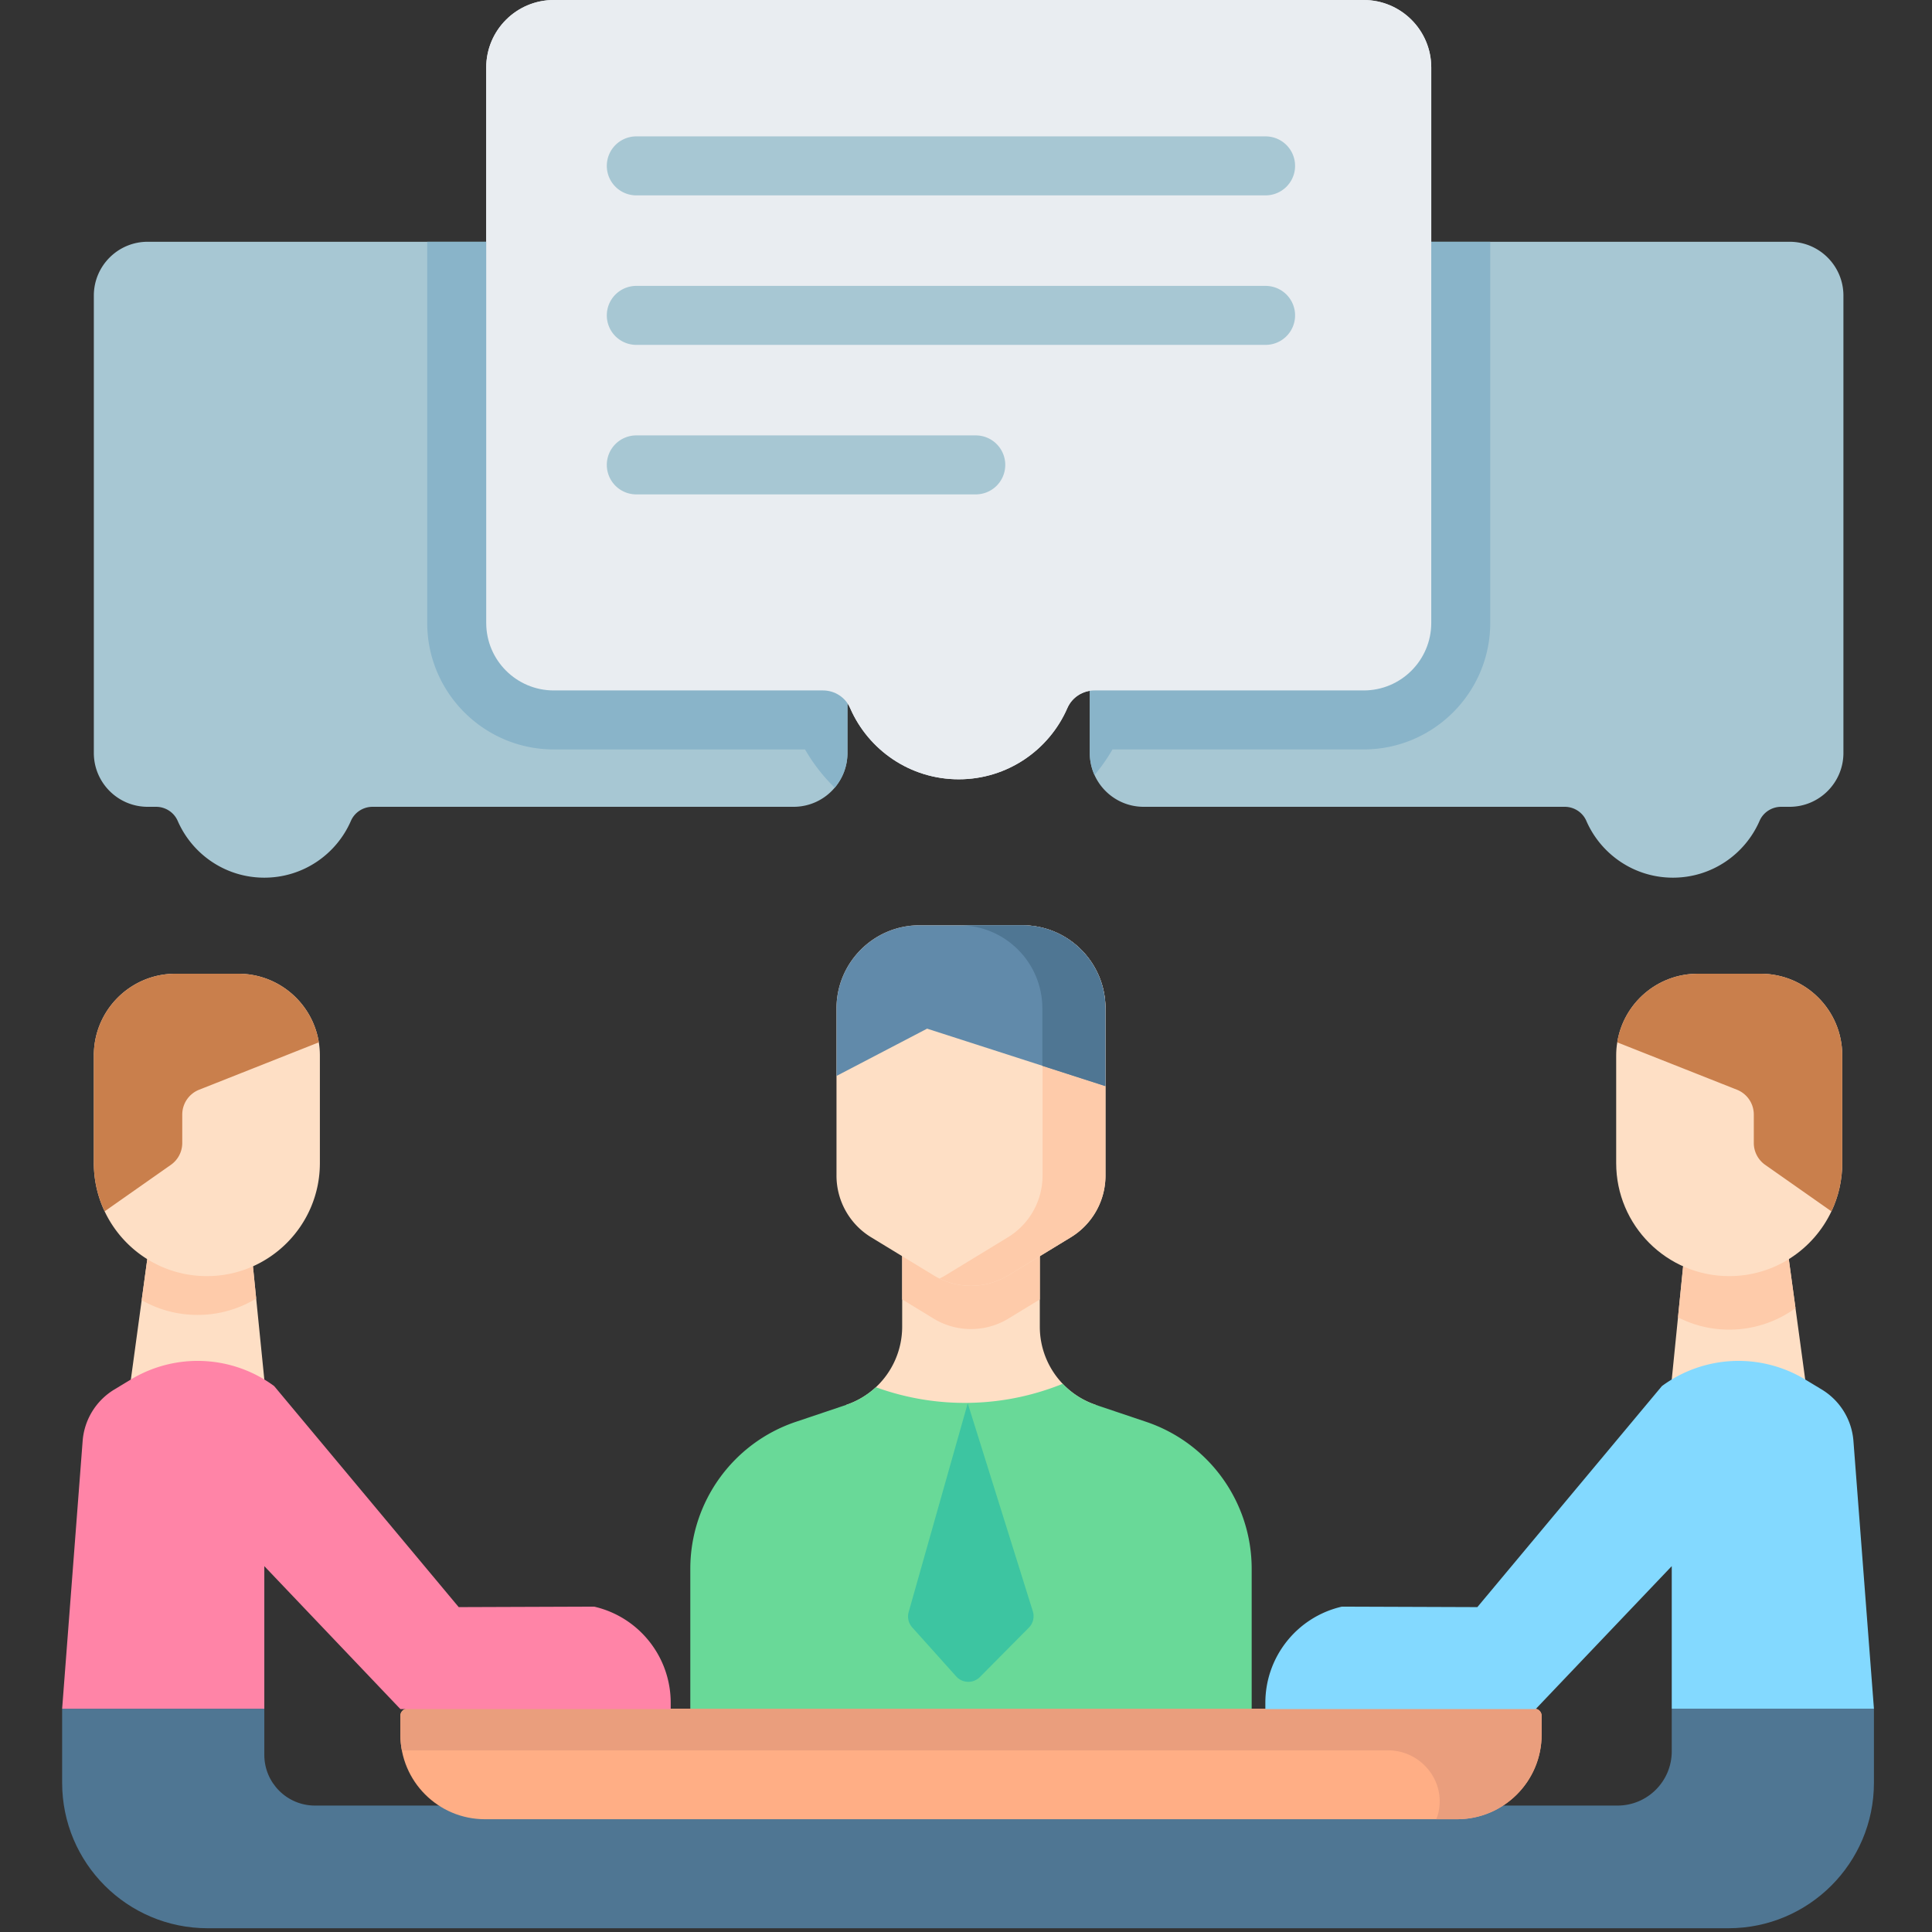 <?xml version="1.0" standalone="no"?><!DOCTYPE svg PUBLIC "-//W3C//DTD SVG 1.1//EN" "http://www.w3.org/Graphics/SVG/1.1/DTD/svg11.dtd"><svg t="1721149536727" class="icon" viewBox="0 0 1024 1024" version="1.1" xmlns="http://www.w3.org/2000/svg" p-id="3864" xmlns:xlink="http://www.w3.org/1999/xlink" width="200" height="200"><rect x="0" y="0" width="1024" height="1024" fill="#333333" stroke="none"/><path d="M886.066 905.663v22.572c0 15.883-12.873 28.758-28.756 28.758H166.955c-14.839 0-26.862-12.033-26.862-26.87V905.653H32.935v39.227C32.935 987.479 67.461 1022.006 110.05 1022.006h806.059c42.589 0 77.116-34.527 77.116-77.124v-39.227h-107.159z m0 0" fill="#4F7693" p-id="3865"></path><path d="M772.258 964.229H257.037c-24.758 0-44.827-20.071-44.827-44.835v-10.02c0-2.05 1.661-3.713 3.711-3.713h597.458c2.044 0 3.713 1.663 3.713 3.713v10.02c0 24.764-20.079 44.833-44.835 44.833z m0 0" fill="#FFAE85" p-id="3866"></path><path d="M813.38 905.663H215.922c-2.05 0-3.713 1.661-3.713 3.713v10.018c0 2.846 0.289 5.613 0.796 8.312h522.628c17.396 0 30.706 16.093 26.746 33.03-0.343 1.457-0.759 2.659-1.248 3.493h11.126c24.764 0 44.833-20.079 44.833-44.835v-10.028a3.713 3.713 0 0 0-3.711-3.703z m0 0" fill="#EA9E7D" p-id="3867"></path><path d="M140.094 731.153H69.364l5.731-42.052 3.603-26.408 54.853 3.359 2.23 22.215z m0 0" fill="#FEDFC5" p-id="3868"></path><path d="M314.917 851.548l-71.79 0.259-97.817-117.163a68.355 68.355 0 0 0-75.946-3.477l-8.773 5.302a34.99 34.99 0 0 0-16.795 27.361L32.935 905.663h107.159v-75.573l72.117 75.752h143.28v-3.33c-0.006-24.366-16.833-45.505-40.575-50.965z m0 0" fill="#FF84A7" p-id="3869"></path><path d="M135.78 688.267a59.694 59.694 0 0 1-31.047 8.669c-10.799 0-20.905-2.836-29.638-7.835l3.603-26.408 54.853 3.359z m0 0" fill="#FECBAA" p-id="3870"></path><path d="M169.544 559.363v57.083c0 33.099-26.824 59.923-59.899 59.923-23.945 0-44.593-14.029-54.184-34.333a59.779 59.779 0 0 1-5.729-25.59v-57.083c0-23.907 19.382-43.268 43.266-43.268h33.301c21.552 0 39.393 15.735 42.683 36.367a41.978 41.978 0 0 1 0.561 6.901z m0 0" fill="#FEDFC5" p-id="3871"></path><path d="M168.981 552.462l-63.438 25.115a14.152 14.152 0 0 0-8.943 13.154v15.063c0 4.631-2.256 8.943-6.02 11.587l-35.119 24.656a59.779 59.779 0 0 1-5.729-25.59v-57.085c0-23.907 19.382-43.268 43.266-43.268h33.301c21.552 0 39.393 15.735 42.683 36.367z m0 0" fill="#C97F4C" p-id="3872"></path><path d="M956.796 731.153h-70.736l3.314-32.946 3.228-32.157 54.853-3.359 4.196 30.66z m0 0" fill="#FEDFC5" p-id="3873"></path><path d="M993.225 905.663l-10.861-141.833a35.008 35.008 0 0 0-16.795-27.361l-8.773-5.302a68.355 68.355 0 0 0-75.946 3.477l-97.817 117.161-71.79-0.257c-23.75 5.459-40.577 26.598-40.577 50.965v3.322h143.284l72.115-75.752v75.573h107.159z m0 0" fill="#83D9FF" p-id="3874"></path><path d="M951.65 693.351a59.694 59.694 0 0 1-35.143 11.384c-9.769 0-19.003-2.339-27.133-6.527l3.228-32.157 54.853-3.359z m0 0" fill="#FECBAA" p-id="3875"></path><path d="M976.43 559.363v57.083c0 9.146-2.066 17.841-5.731 25.59-9.591 20.304-30.245 34.333-54.192 34.333-33.075 0-59.897-26.832-59.897-59.923v-57.083c0-2.355 0.194-4.649 0.569-6.901 3.29-20.632 21.131-36.369 42.683-36.369h33.325c23.873 0 43.244 19.37 43.244 43.27z m0 0" fill="#FEDFC5" p-id="3876"></path><path d="M976.43 559.363v57.083c0 9.146-2.066 17.841-5.731 25.59l-35.119-24.646a14.154 14.154 0 0 1-6.028-11.595v-15.065a14.146 14.146 0 0 0-8.935-13.154l-63.446-25.107c3.298-20.632 21.139-36.365 42.683-36.365H933.178c23.883-0.008 43.252 19.36 43.252 43.26z m0 0" fill="#C97F4C" p-id="3877"></path><path d="M449.169 156.694v242.379c0 7.026-2.541 13.442-6.751 18.424a28.454 28.454 0 0 1-21.801 10.128H197.472c-4.98 0-9.503 2.916-11.484 7.463-7.689 17.715-25.343 30.097-45.894 30.097-20.546 0-38.199-12.382-45.91-30.097-1.982-4.547-6.503-7.463-11.464-7.463H78.286c-15.775 0-28.554-12.795-28.554-28.552V156.694c0-15.773 12.779-28.554 28.554-28.554h342.332c15.781 0 28.552 12.781 28.552 28.554z m0 0M977.053 156.694v242.379c0 15.757-12.779 28.552-28.552 28.552h-4.437c-4.966 0-9.489 2.916-11.462 7.463-7.711 17.715-25.365 30.097-45.918 30.097-20.522 0-38.176-12.382-45.886-30.097-1.98-4.547-6.503-7.463-11.462-7.463H606.168c-11.587 0-21.576-6.915-26.051-16.833a28.504 28.504 0 0 1-2.503-11.719V156.694c0-15.773 12.773-28.554 28.554-28.554h342.332c15.773 0 28.552 12.781 28.552 28.554z m0 0" fill="#A7C7D3" p-id="3878"></path><path d="M722.777 0H293.52c-19.781 0-35.814 16.031-35.814 35.812v294.326c0 19.773 16.033 35.812 35.814 35.812h142.69c6.222 0 11.899 3.649 14.386 9.358 9.653 22.207 31.79 37.738 57.56 37.738 25.762 0 47.899-15.526 57.56-37.738 2.479-5.709 8.156-9.358 14.378-9.358h142.682c19.781 0 35.822-16.031 35.822-35.812V35.81C758.599 16.031 742.558 0 722.777 0z m0 0" fill="#E9EDF1" p-id="3879"></path><path d="M449.169 156.694v242.379c0 7.026-2.541 13.442-6.751 18.424a93.645 93.645 0 0 1-15.735-20.28H293.526c-36.998 0-67.089-30.089-67.089-67.079V128.14h194.177c15.781 0 28.552 12.781 28.552 28.554z m0 0M789.858 128.14v201.998c0 36.988-30.099 67.079-67.089 67.079h-133.13a93.272 93.272 0 0 1-9.521 13.574 28.504 28.504 0 0 1-2.503-11.717V156.694c0-15.773 12.773-28.554 28.554-28.554z m0 0" fill="#89B4C9" p-id="3880"></path><path d="M722.777 0H293.52c-19.781 0-35.814 16.031-35.814 35.812v294.326c0 19.773 16.033 35.812 35.814 35.812h142.69c6.222 0 11.899 3.649 14.386 9.358 9.653 22.207 31.79 37.738 57.56 37.738 25.762 0 47.899-15.526 57.56-37.738 2.479-5.709 8.156-9.358 14.378-9.358h142.682c19.781 0 35.822-16.031 35.822-35.812V35.81C758.599 16.031 742.558 0 722.777 0z m0 0" fill="#E9EDF1" p-id="3881"></path><path d="M670.666 103.548H337.255a15.628 15.628 0 0 1-15.633-15.633 15.626 15.626 0 0 1 15.633-15.626h333.411a15.63 15.63 0 1 1 0 31.259z m0 0M670.666 182.791H337.255a15.628 15.628 0 0 1-15.633-15.633 15.626 15.626 0 0 1 15.633-15.626h333.411a15.63 15.63 0 1 1 0 31.259z m0 0M517.178 262.035h-179.923a15.626 15.626 0 0 1-15.633-15.626 15.628 15.628 0 0 1 15.633-15.633h179.923a15.628 15.628 0 0 1 15.633 15.633 15.626 15.626 0 0 1-15.633 15.626z m0 0" fill="#A7C7D3" p-id="3882"></path><path d="M448.428 744.641a43.763 43.763 0 0 0 15.797-9.382 43.898 43.898 0 0 0 13.943-32.069v-40.437h72.958v40.437a43.703 43.703 0 0 0 12.134 30.261 43.116 43.116 0 0 0 17.614 11.19z m0 0" fill="#FEDFC5" p-id="3883"></path><path d="M551.134 662.753v25.965l-16.608 10.128a38.16 38.16 0 0 1-39.75 0l-16.608-10.128v-25.965z m0 0" fill="#FECBAA" p-id="3884"></path><path d="M585.936 534.519v88.555a38.305 38.305 0 0 1-18.34 32.7l-33.075 20.149a38.18 38.18 0 0 1-39.742 0L461.698 655.774a38.271 38.271 0 0 1-18.34-32.7V534.517c0-24.366 19.722-44.102 44.016-44.102h54.52c24.327 0 44.038 19.735 44.038 44.102z m0 0" fill="#FEDFC5" p-id="3885"></path><path d="M541.896 490.419h-33.357c24.319 0 44.038 19.733 44.038 44.1v88.555a38.313 38.313 0 0 1-18.346 32.7l-33.069 20.149c-1.044 0.639-2.112 1.194-3.196 1.723a38.166 38.166 0 0 0 36.553-1.723l33.075-20.149a38.325 38.325 0 0 0 18.34-32.7V534.517c0-24.366-19.712-44.102-44.038-44.102z m0 0" fill="#FECBAA" p-id="3886"></path><path d="M585.936 534.519v41.14l-94.552-30.449-48.024 25.067v-35.758c0-24.366 19.722-44.102 44.016-44.102h54.52c24.327 0 44.038 19.735 44.038 44.102z m0 0" fill="#618AAA" p-id="3887"></path><path d="M541.802 490.419h-33.357c24.319 0 44.03 19.733 44.03 44.1v30.395l33.365 10.745v-41.14c0-24.366-19.72-44.102-44.038-44.102z m0 0" fill="#4F7693" p-id="3888"></path><path d="M365.879 905.671v-74.145c0-35.305 22.502-66.666 55.931-77.926l26.618-8.959a43.571 43.571 0 0 0 15.789-9.388 137.645 137.645 0 0 0 50.138 8.272c18.727-0.405 35.104-4.513 48.897-10.074a43.379 43.379 0 0 0 17.622 11.19l26.62 8.959c33.403 11.258 55.921 42.621 55.921 77.928v74.143z m0 0" fill="#69D998" p-id="3889"></path><path d="M512.918 743.769l-31.305 110.658a8.645 8.645 0 0 0 1.888 8.132l23.299 25.973a8.655 8.655 0 0 0 12.583 0.319l25.919-26.145a8.653 8.653 0 0 0 2.12-8.669z m0 0" fill="#3DC5A1" p-id="3890"></path></svg>